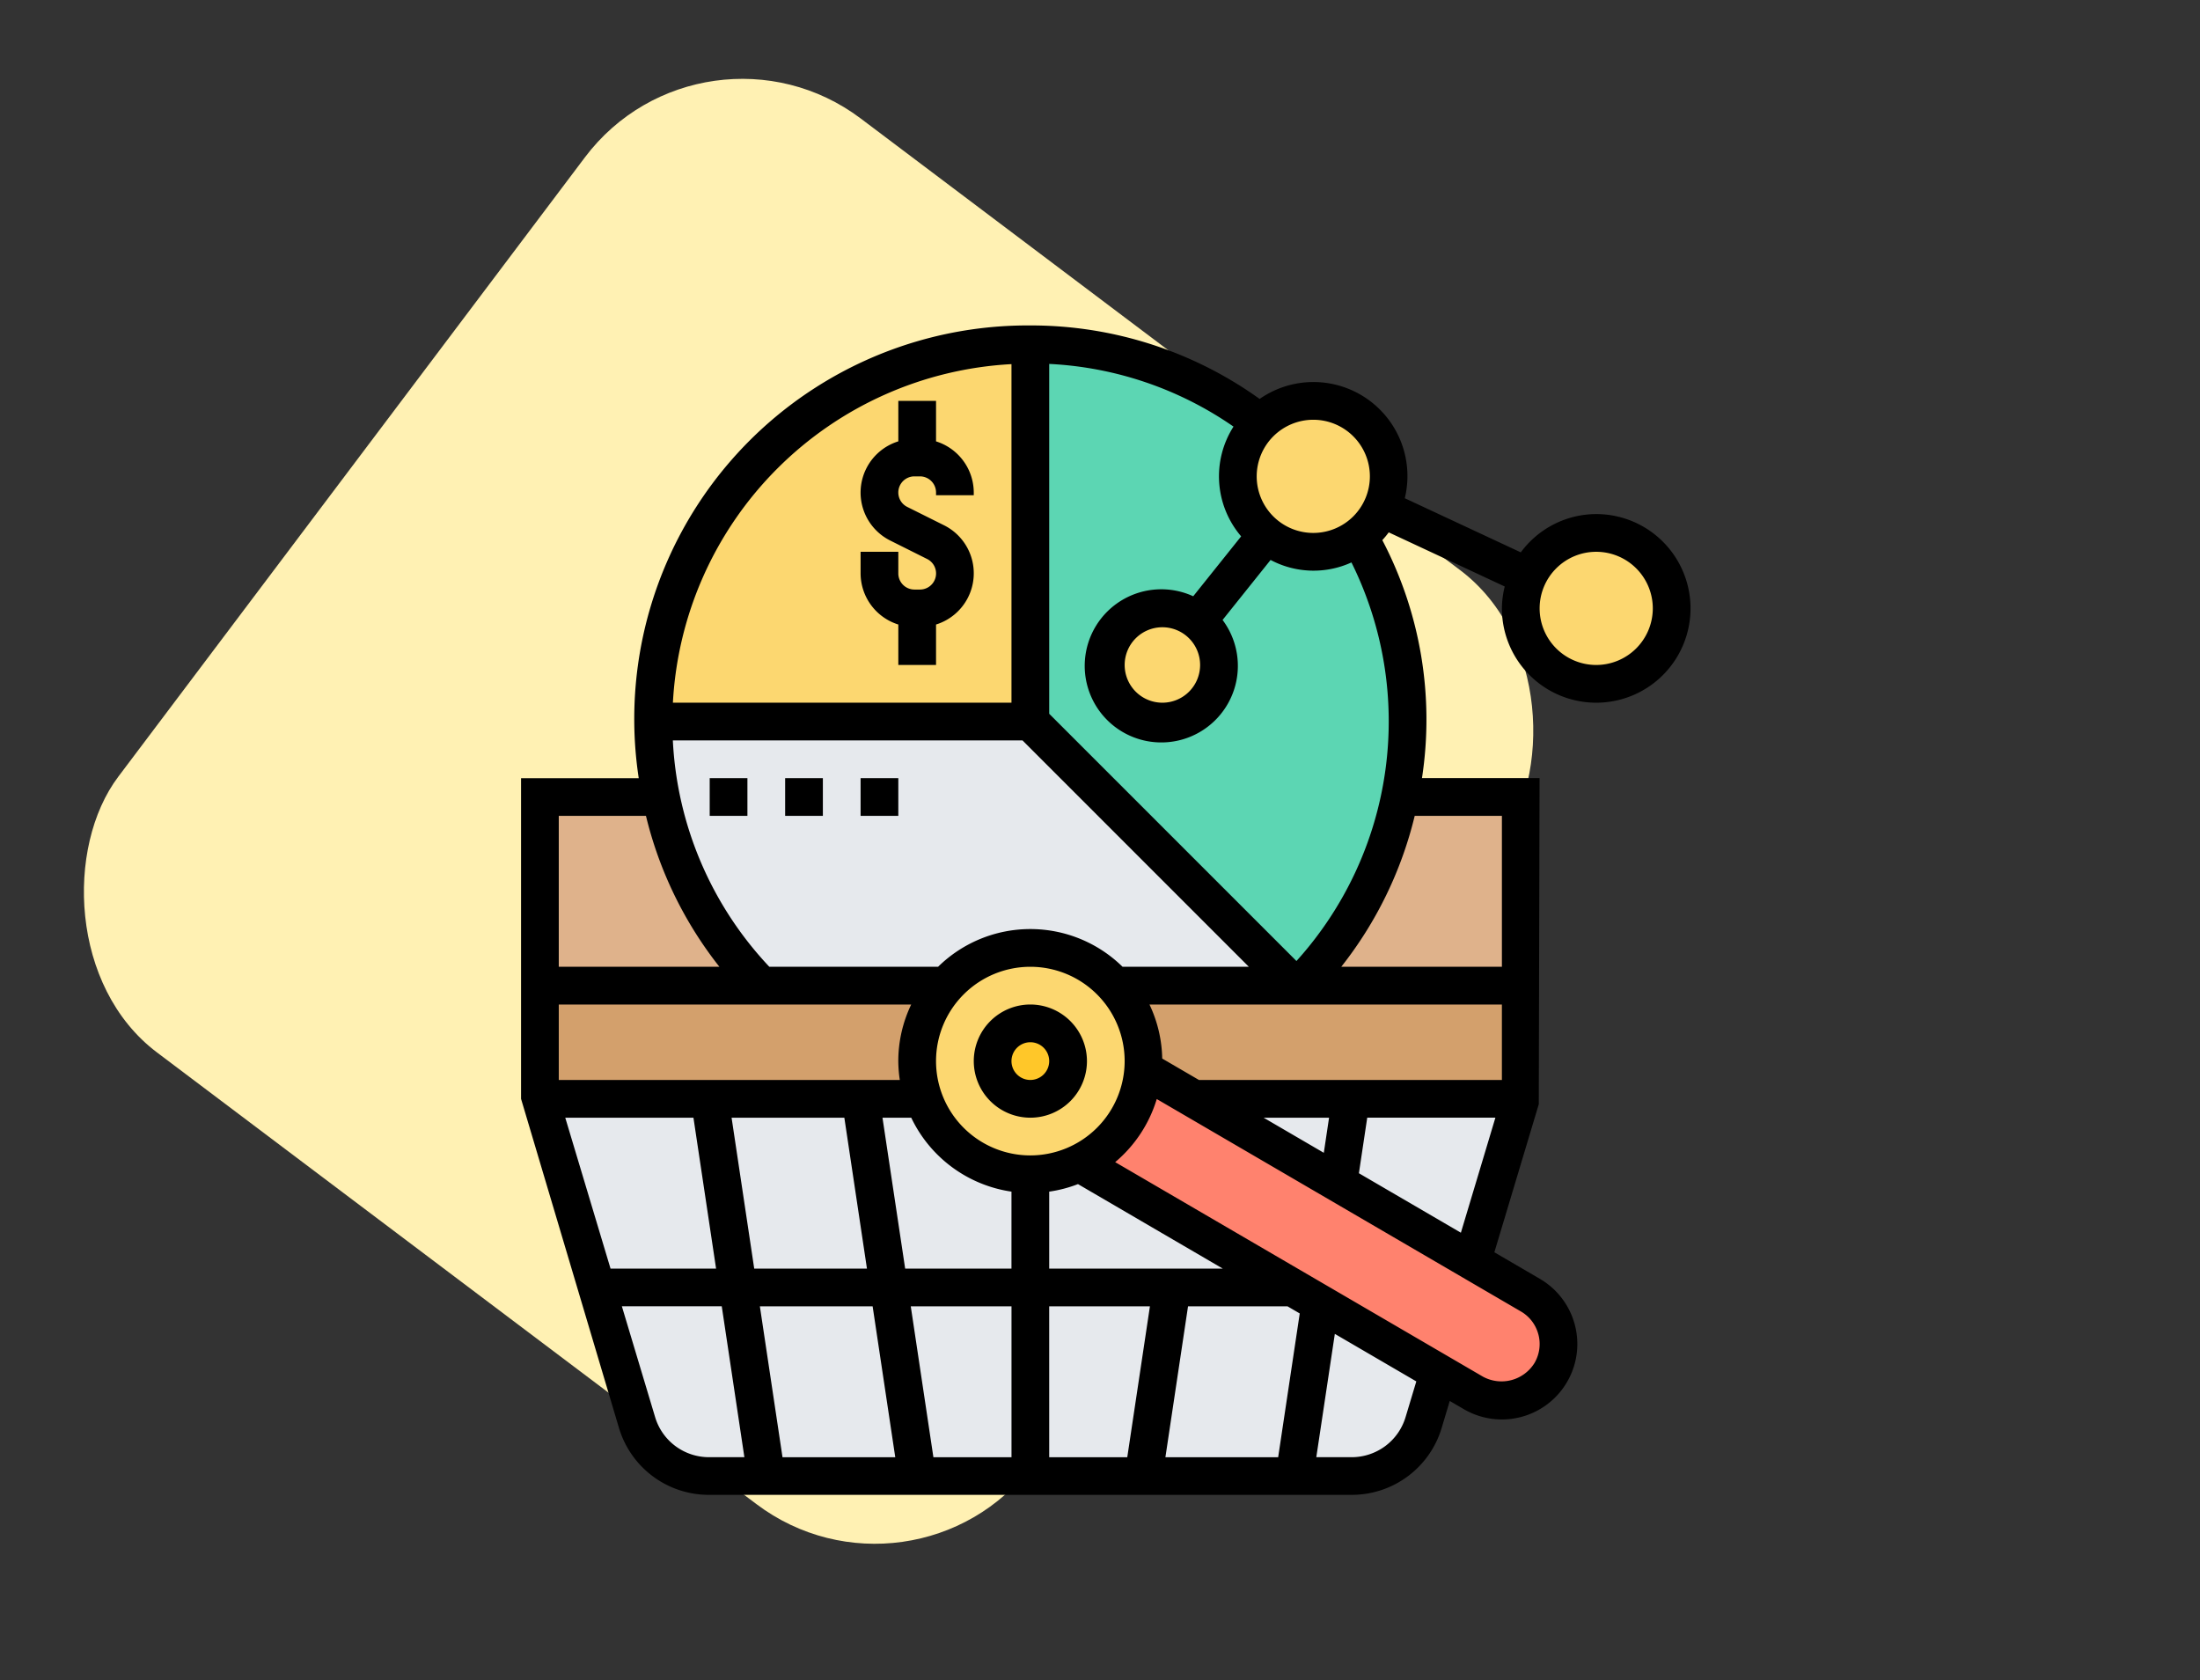 <svg xmlns="http://www.w3.org/2000/svg" xmlns:xlink="http://www.w3.org/1999/xlink" width="190" height="145.104" viewBox="0 0 190 145.104">
  <rect x="0" y="0" width="190" height="145.104" fill="#333333" stroke="none"/>
  <defs>
    <clipPath id="clip-path">
      <rect id="Rectángulo_35688" data-name="Rectángulo 35688" width="101" height="101" transform="translate(225 434)" fill="#764cf0" stroke="#707070" stroke-width="1"/>
    </clipPath>
  </defs>
  <g id="Grupo_95231" data-name="Grupo 95231" transform="translate(-180 -405.896)">
    <rect id="Rectángulo_33975" data-name="Rectángulo 33975" width="190" height="134" transform="translate(180 417)" fill="none"/>
    <rect id="Rectángulo_35693" data-name="Rectángulo 35693" width="98.789" height="100.95" rx="17" transform="matrix(0.799, 0.602, -0.602, 0.799, 240.753, 405.896)" fill="#fff1b3"/>
    <g id="Enmascarar_grupo_374" data-name="Enmascarar grupo 374" clip-path="url(#clip-path)">
      <g id="talla" transform="translate(223.373 432.372)">
        <g id="Grupo_98056" data-name="Grupo 98056">
          <g id="Grupo_98041" data-name="Grupo 98041">
            <path id="Trazado_125299" data-name="Trazado 125299" d="M87.966,42.354v16.29H68.874a32.464,32.464,0,0,0,8.666-16.29H87.966Z" fill="#dfb28b"/>
          </g>
          <g id="Grupo_98042" data-name="Grupo 98042">
            <path id="Trazado_125300" data-name="Trazado 125300" d="M22.35,58.644H3.258V42.354H13.684A32.464,32.464,0,0,0,22.35,58.644Z" fill="#dfb28b"/>
          </g>
          <g id="Grupo_98043" data-name="Grupo 98043">
            <path id="Trazado_125301" data-name="Trazado 125301" d="M87.966,68.418l-4.2,14.009L59.736,68.418Z" fill="#e6e9ed"/>
          </g>
          <g id="Grupo_98044" data-name="Grupo 98044">
            <path id="Trazado_125302" data-name="Trazado 125302" d="M36.392,68.418a9.78,9.78,0,0,0,9.22,6.516,9.68,9.68,0,0,0,4.235-.961L80.864,92.055v.016l-1.287,4.284A6.5,6.5,0,0,1,73.338,101H17.87a6.53,6.53,0,0,1-6.239-4.643L3.258,68.418Z" fill="#e6e9ed"/>
          </g>
          <g id="Grupo_98045" data-name="Grupo 98045">
            <path id="Trazado_125303" data-name="Trazado 125303" d="M68.874,58.644H87.966v9.774H59.736l-4.382-2.558c.016-.228.033-.456.033-.7a9.726,9.726,0,0,0-2.492-6.516H68.874Z" fill="#d3a06c"/>
          </g>
          <g id="Grupo_98046" data-name="Grupo 98046">
            <path id="Trazado_125304" data-name="Trazado 125304" d="M35.838,65.16a9.844,9.844,0,0,0,.554,3.258H3.258V58.644H38.331A9.726,9.726,0,0,0,35.838,65.16Z" fill="#d3a06c"/>
          </g>
          <g id="Grupo_98047" data-name="Grupo 98047">
            <path id="Trazado_125305" data-name="Trazado 125305" d="M22.35,58.644a32.464,32.464,0,0,1-8.666-16.29h-.016a34.388,34.388,0,0,1-.635-6.516h32.58L68.418,58.644H52.894a9.766,9.766,0,0,0-14.563,0Z" fill="#e6e9ed"/>
          </g>
          <g id="Grupo_98048" data-name="Grupo 98048">
            <path id="Trazado_125306" data-name="Trazado 125306" d="M13.032,35.838a32.571,32.571,0,0,1,32.58-32.58v32.58Z" fill="#fcd770"/>
          </g>
          <g id="Grupo_98049" data-name="Grupo 98049">
            <path id="Trazado_125307" data-name="Trazado 125307" d="M65.975,19.744a6.493,6.493,0,0,0,8.015.1,32.4,32.4,0,0,1,4.2,16,34.388,34.388,0,0,1-.635,6.516h-.016a32.464,32.464,0,0,1-8.666,16.29h-.456L45.612,35.838V3.258a32.488,32.488,0,0,1,19.874,6.76,6.5,6.5,0,0,0,.489,9.725Z" fill="#5cd6b3"/>
          </g>
          <g id="Grupo_98050" data-name="Grupo 98050">
            <path id="Trazado_125308" data-name="Trazado 125308" d="M94.482,19.548a6.541,6.541,0,1,1-5.9,3.763A6.514,6.514,0,0,1,94.482,19.548Z" fill="#fcd770"/>
          </g>
          <g id="Grupo_98051" data-name="Grupo 98051">
            <path id="Trazado_125309" data-name="Trazado 125309" d="M76.563,14.661a6.508,6.508,0,1,1-6.516-6.516A6.493,6.493,0,0,1,76.563,14.661Z" fill="#fcd770"/>
          </g>
          <g id="Grupo_98052" data-name="Grupo 98052">
            <path id="Trazado_125310" data-name="Trazado 125310" d="M60.061,27.139A4.828,4.828,0,0,1,61.9,30.951a4.906,4.906,0,1,1-1.841-3.812Z" fill="#fcd770"/>
          </g>
          <g id="Grupo_98053" data-name="Grupo 98053">
            <path id="Trazado_125311" data-name="Trazado 125311" d="M59.736,68.418,83.763,82.428,88.8,85.376a4.814,4.814,0,0,1,2.264,2.981,4.881,4.881,0,0,1-7.184,5.457l-3.014-1.759L49.848,73.973a9.749,9.749,0,0,0,5.506-8.112Z" fill="#ff826e"/>
          </g>
          <g id="Grupo_98054" data-name="Grupo 98054">
            <path id="Trazado_125312" data-name="Trazado 125312" d="M55.386,65.16c0,.244-.016.472-.033.7a9.524,9.524,0,1,1,.033-.7Z" fill="#fcd770"/>
          </g>
          <g id="Grupo_98055" data-name="Grupo 98055">
            <circle id="Elipse_5873" data-name="Elipse 5873" cx="3.258" cy="3.258" r="3.258" transform="translate(42.354 61.902)" fill="#ffc729"/>
          </g>
        </g>
        <g id="Grupo_98057" data-name="Grupo 98057">
          <path id="Trazado_125313" data-name="Trazado 125313" d="M45.611,60.273A4.887,4.887,0,1,0,50.5,65.16,4.893,4.893,0,0,0,45.611,60.273Zm0,6.516A1.629,1.629,0,1,1,47.24,65.16,1.632,1.632,0,0,1,45.611,66.789Z"/>
          <path id="Trazado_125314" data-name="Trazado 125314" d="M94.482,17.919a8.111,8.111,0,0,0-6.514,3.307L77.95,16.551A8.12,8.12,0,0,0,65.414,7.976a33.856,33.856,0,0,0-19.8-6.347,33.984,33.984,0,0,0-33.823,39.1H1.627V68.418l8.45,28.4a8.094,8.094,0,0,0,7.8,5.8H73.341a8.1,8.1,0,0,0,7.8-5.8l.692-2.308,1.22.712a6.516,6.516,0,0,0,6.562-11.26l-3.929-2.292,3.836-12.788.068-28.162H79.434A33.384,33.384,0,0,0,76.009,20.17a8.074,8.074,0,0,0,.554-.671l10.018,4.675a8.04,8.04,0,0,0-.244,1.89,8.145,8.145,0,1,0,8.145-8.145ZM70.047,9.774a4.887,4.887,0,1,1-4.887,4.887A4.893,4.893,0,0,1,70.047,9.774ZM60.172,66.789,57,64.94a11.323,11.323,0,0,0-1.1-4.667H86.336v6.516Zm5.584,3.258h5.654l-.454,3.033Zm-60.311,0H16.515L18.47,83.079H9.355Zm29.878-9.774a11.3,11.3,0,0,0-1.116,4.887,11.445,11.445,0,0,0,.13,1.629H4.885V60.273Zm8.658,22.806H34.8L32.841,70.047h2.483a11.417,11.417,0,0,0,8.658,6.386ZM19.809,70.047h9.738L31.5,83.079H21.764ZM31.99,86.337l1.955,13.032H24.207L22.252,86.337Zm3.294,0h8.7V99.369H37.239Zm11.955,0h8.7L53.982,99.369H47.24Zm11.991,0h8.59l1.057.616L67.014,99.369H57.276ZM47.24,83.079V76.433a11.318,11.318,0,0,0,2.486-.65l12.509,7.3Zm-1.629-9.774a8.145,8.145,0,1,1,8.145-8.145A8.154,8.154,0,0,1,45.611,73.305Zm7.964-16.29a11.367,11.367,0,0,0-15.932,0H23.07a30.7,30.7,0,0,1-8.334-19.548h30.2L64.483,57.015ZM43.982,4.97V34.209H14.741A30.942,30.942,0,0,1,43.982,4.97ZM12.415,43.983a33.884,33.884,0,0,0,6.343,13.032H4.885V43.983Zm.784,51.9-2.865-9.549h8.626l1.955,13.032H17.88A4.855,4.855,0,0,1,13.2,95.887Zm64.825,0a4.858,4.858,0,0,1-4.682,3.483H70.308l1.6-10.649,7.037,4.105Zm11.463-7.122a3.238,3.238,0,0,1-.336,2.471A3.351,3.351,0,0,1,84.7,92.412L52.938,73.885a11.432,11.432,0,0,0,3.59-5.449L87.976,86.78a3.235,3.235,0,0,1,1.51,1.984Zm-15.5-13.917.72-4.8H85.775l-2.981,9.937Zm12.35-30.865V57.015H72.463a33.873,33.873,0,0,0,6.343-13.032ZM68.593,56.517,47.24,35.164V4.952a30.547,30.547,0,0,1,15.917,5.413,7.976,7.976,0,0,0,.66,9.478l-4.139,5.174a6.613,6.613,0,1,0,2.535,2.046l4.146-5.182a7.9,7.9,0,0,0,6.984.215,30.858,30.858,0,0,1-4.749,34.421ZM60.273,30.951a3.258,3.258,0,1,1-3.258-3.258A3.261,3.261,0,0,1,60.273,30.951Zm34.209,0a4.887,4.887,0,1,1,4.887-4.887A4.893,4.893,0,0,1,94.482,30.951Z"/>
          <path id="Trazado_125315" data-name="Trazado 125315" d="M34.209,27.457v3.494h3.258V27.457a4.632,4.632,0,0,0,.687-8.572L34.978,17.3a1.392,1.392,0,0,1,.622-2.637h.476a1.393,1.393,0,0,1,1.391,1.391v.238h3.258v-.238a4.641,4.641,0,0,0-3.258-4.413V8.145H34.209v3.494a4.632,4.632,0,0,0-.687,8.572L36.7,21.8a1.392,1.392,0,0,1-.622,2.637H35.6a1.393,1.393,0,0,1-1.391-1.391V21.177H30.951v1.867A4.641,4.641,0,0,0,34.209,27.457Z"/>
          <path id="Trazado_125316" data-name="Trazado 125316" d="M30.951,40.725h3.258v3.258H30.951Z"/>
          <path id="Trazado_125317" data-name="Trazado 125317" d="M24.435,40.725h3.258v3.258H24.435Z"/>
          <path id="Trazado_125318" data-name="Trazado 125318" d="M17.919,40.725h3.258v3.258H17.919Z"/>
        </g>
      </g>
    </g>
  </g>
</svg>

